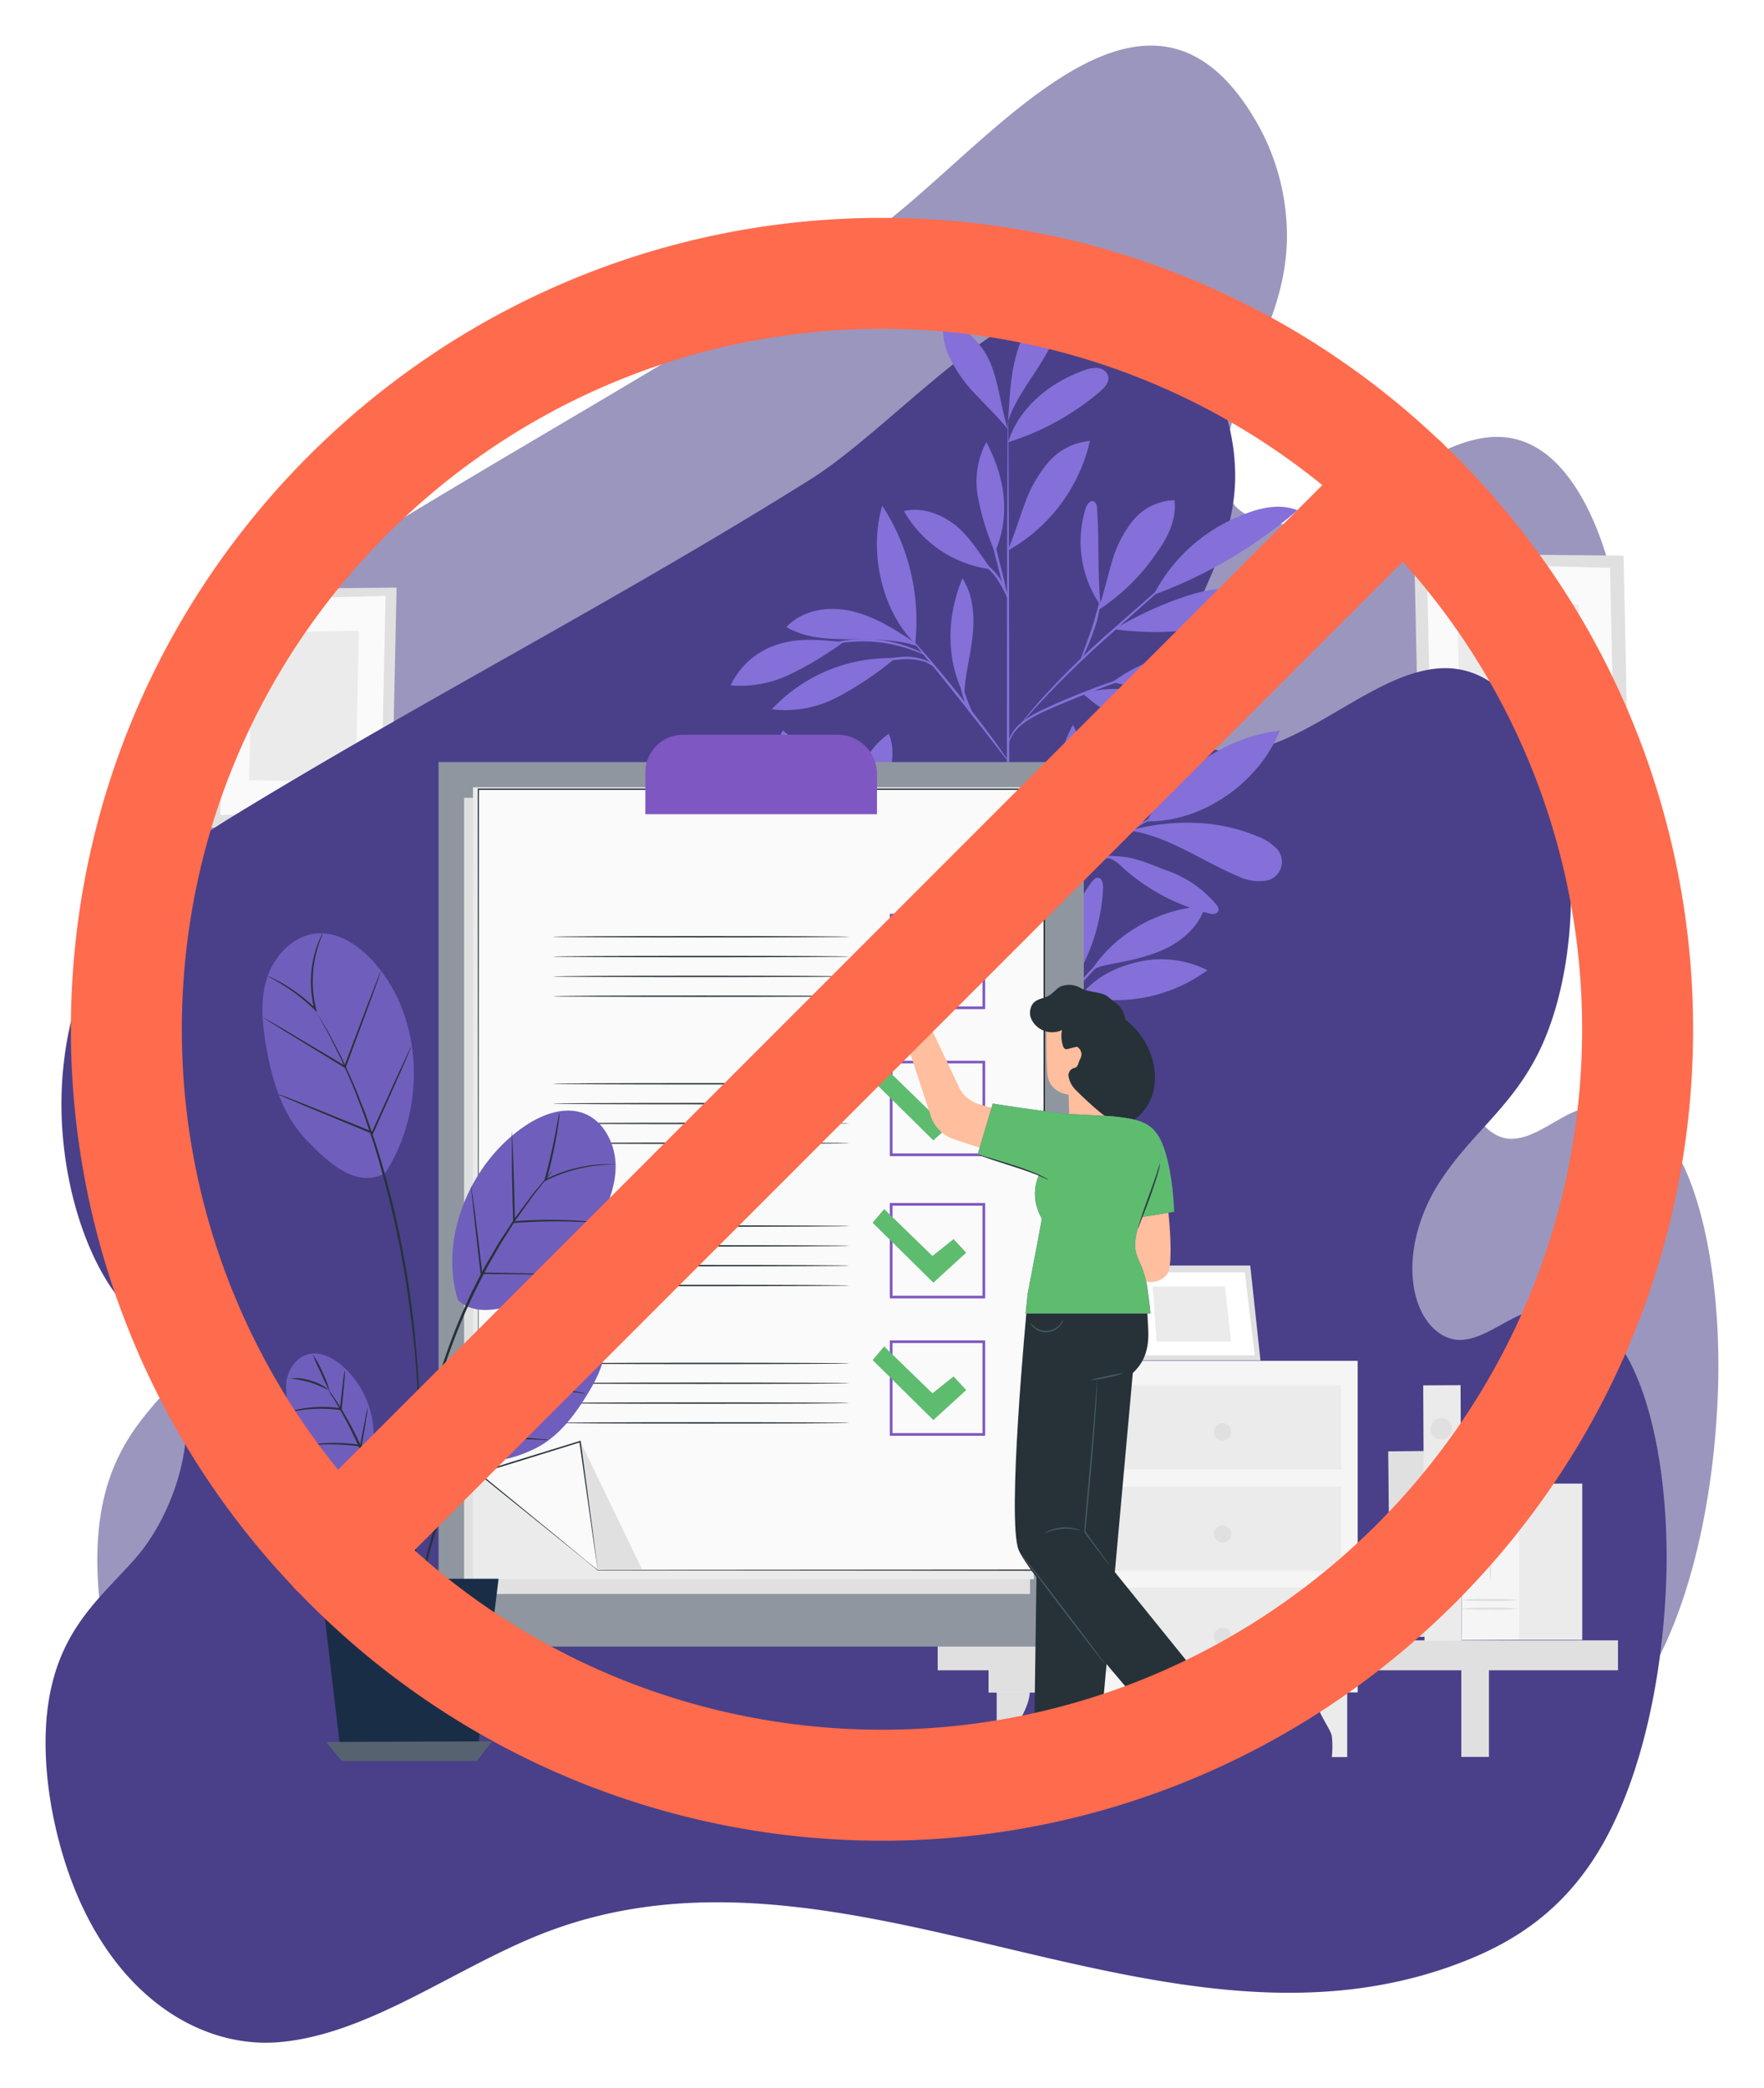 <svg xmlns="http://www.w3.org/2000/svg" xmlns:xlink="http://www.w3.org/1999/xlink" width="348.276" height="412.143" viewBox="0 0 348.276 412.143">
  <defs>
    <filter id="Контур_59" x="10.22" y="0" width="338.056" height="378.695" filterUnits="userSpaceOnUse">
      <feOffset dy="3" input="SourceAlpha"/>
      <feGaussianBlur stdDeviation="3" result="blur"/>
      <feFlood flood-opacity="0.161"/>
      <feComposite operator="in" in2="blur"/>
      <feComposite in="SourceGraphic"/>
    </filter>
    <filter id="Контур_28" x="0" y="48.976" width="338.056" height="363.167" filterUnits="userSpaceOnUse">
      <feOffset dy="3" input="SourceAlpha"/>
      <feGaussianBlur stdDeviation="3" result="blur-2"/>
      <feFlood flood-opacity="0.161"/>
      <feComposite operator="in" in2="blur-2"/>
      <feComposite in="SourceGraphic"/>
    </filter>
  </defs>
  <g id="ill_dnd" transform="translate(5 -202.475)">
    <g transform="matrix(1, 0, 0, 1, -5, 202.48)" filter="url(#Контур_59)">
      <path id="Контур_59-2" data-name="Контур 59" d="M87.582,199.692C73.412,208.747,57,222.848,54.374,251.864c-1.711,18.906,3.836,38.695,12.189,48.462,4.077,4.768,9.083,8.123,11.215,16.495,3.314,13.008-2.641,27.923-8.93,35.486S54.889,365.87,52.026,379.291c-1.887,8.846-1.147,19.148.721,28.009,6.851,32.5,26.825,46.727,44.589,44.989s34.612-15.439,52.037-22.495c59.839-24.225,122.578,30.759,182.314,5.562,9.3-3.922,18.659-10.058,25.839-22.388,8.092-13.9,12.687-34.865,13.38-56.031.662-20.192-2.954-42.928-12.083-52.027-5.334-5.319-11.71-5.1-17.5-2.209-3.7,1.848-7.332,4.741-11.146,4.79s-8.01-3.734-9.116-10.962c-1.162-7.6,1.486-15.444,4.523-20.629,6.178-10.545,14.438-15.813,20.048-27.535,5.4-11.279,7.67-28.094,5.838-43.2s-7.712-28.049-15.109-33.247c-18.851-13.248-39.39,22.868-58.666,12.286A7.2,7.2,0,0,1,274,179.671a20.261,20.261,0,0,1-.145-8.357c2.362-15.368,11.534-25.151,11.936-41.195a45.192,45.192,0,0,0-5.669-22.714C257.568,67.33,224.882,115,201.882,130.047,164.06,154.792,125.507,175.46,87.582,199.692Z" transform="translate(-31.71 -85.74)" fill="#494089" opacity="0.55"/>
    </g>
    <g id="Сгруппировать_1274" data-name="Сгруппировать 1274" transform="translate(36.048 318.441)">
      <path id="Контур_85" data-name="Контур 85" d="M397,43.882l36.252-.352-1.014,47.242L396,90.9Z" transform="translate(-396 -43.53)" fill="#e0e0e0"/>
      <path id="Контур_86" data-name="Контур 86" d="M401.059,47.475l31.729-.825-.919,42.84-31.719.389Z" transform="translate(-397.713 -45.011)" fill="#fafafa"/>
      <path id="Контур_87" data-name="Контур 87" d="M410.8,60.082l21.05-.352L431.2,89.673l-21.034-.447Z" transform="translate(-402.033 -51.22)" fill="#ebebeb"/>
    </g>
    <g id="Сгруппировать_1275" data-name="Сгруппировать 1275" transform="translate(274.232 311.743)">
      <path id="Контур_81" data-name="Контур 81" d="M89.227,97.269l-41.317-.4,1.15,53.845,41.317.152Z" transform="translate(-47.91 -96.87)" fill="#e0e0e0"/>
      <path id="Контур_82" data-name="Контур 82" d="M88.808,101.355,52.64,100.42l1.045,48.834,36.158.447Z" transform="translate(-50.155 -98.555)" fill="#fafafa"/>
      <path id="Контур_83" data-name="Контур 83" d="M88.052,115.729l-24-.4.735,34.135,23.976-.515Z" transform="translate(-55.571 -105.633)" fill="#ebebeb"/>
    </g>
    <g transform="matrix(1, 0, 0, 1, -5, 202.48)" filter="url(#Контур_28)">
      <path id="Контур_28-2" data-name="Контур 28" d="M87.582,195.045C73.412,203.709,57,217.2,54.374,244.97,52.662,263.062,58.21,282,66.563,291.346c4.077,4.563,9.083,7.773,11.215,15.784,3.314,12.448-2.641,26.721-8.93,33.958s-13.959,12.979-16.822,25.823c-1.887,8.465-1.147,18.323.721,26.8,6.851,31.1,26.825,44.715,44.589,43.052s34.612-14.775,52.037-21.526c59.839-23.182,122.578,29.435,182.314,5.323,9.3-3.753,18.659-9.625,25.839-21.424,8.092-13.3,12.687-33.364,13.38-53.619.662-19.322-2.954-41.08-12.083-49.787-5.334-5.09-11.71-4.881-17.5-2.114-3.7,1.768-7.332,4.537-11.146,4.584s-8.01-3.573-9.116-10.49c-1.162-7.272,1.486-14.779,4.523-19.741,6.178-10.091,14.438-15.133,20.048-26.35,5.4-10.794,7.67-26.884,5.838-41.343s-7.712-26.841-15.109-31.816c-18.851-12.677-39.39,21.884-58.666,11.758A6.978,6.978,0,0,1,274,175.885a18.573,18.573,0,0,1-.145-8c2.362-14.706,11.534-24.068,11.936-39.421a41.791,41.791,0,0,0-5.669-21.736C257.568,68.381,224.882,114,201.882,128.4,164.06,152.078,125.507,171.855,87.582,195.045Z" transform="translate(-41.93 -36.76)" fill="#494089"/>
    </g>
    <path id="Контур_45" data-name="Контур 45" d="M260.858,289.117c-4.732-.624-8.852,1.026-9.2,3.686a2.788,2.788,0,0,0-.01.577c1.027-2.146,4.739-3.387,8.941-2.833,4.389.579,7.757,2.91,7.943,5.367a2.826,2.826,0,0,0,.262-.853C269.142,292.4,265.59,289.741,260.858,289.117Z" transform="translate(-86.351 231.215)" fill="#494089" fill-rule="evenodd"/>
    <g id="Сгруппировать_1284" data-name="Сгруппировать 1284" transform="translate(139.253 261.124)">
      <path id="Контур_210" data-name="Контур 210" d="M415.179,356.812a32.511,32.511,0,0,0-13.914-4.825c-2.279-.232-4.763-.169-6.588,1.211a1.335,1.335,0,0,0-.677,1.2,1.451,1.451,0,0,0,.641.819,19.888,19.888,0,0,0,20.538,1.558" transform="translate(-390.377 -249.068)" fill="#8470d8"/>
      <path id="Контур_211" data-name="Контур 211" d="M415.567,354.306a67.956,67.956,0,0,1-8.991-7.914,22.754,22.754,0,0,1-5.6-10.442,4.2,4.2,0,0,1,.445-3.49c7.166,5.6,12.8,12.837,14.181,21.828" transform="translate(-391.121 -246.935)" fill="#8470d8"/>
      <path id="Контур_212" data-name="Контур 212" d="M417.654,354.7a32.663,32.663,0,0,1,.169-11.8,15.971,15.971,0,0,1,6.321-9.739c1.237,2.893.712,6.232-.16,9.25a44.868,44.868,0,0,1-6.232,13.131" transform="translate(-392.923 -247.012)" fill="#8470d8"/>
      <path id="Контур_213" data-name="Контур 213" d="M423.436,371.5a20.506,20.506,0,0,0-11.164,5.653,21.1,21.1,0,0,0-6.383,10.968c4.184-.258,7.736-3.214,10.309-6.516s4.353-6.944,7.184-10.033" transform="translate(-391.682 -251.221)" fill="#8470d8"/>
      <path id="Контур_214" data-name="Контур 214" d="M427.084,370.558a27.544,27.544,0,0,1,3.178-26.048c2.43,8.644,1.54,18.4-3.178,26.048" transform="translate(-393.798 -248.258)" fill="#8470d8"/>
      <path id="Контур_215" data-name="Контур 215" d="M435.367,386.185a19.87,19.87,0,0,0-19.042,10.959c-.231.472-.445,1.068-.125,1.487a1.389,1.389,0,0,0,1.255.374c3.757-.24,7.122-2.5,9.793-5.074s5.137-5.537,8.163-7.763" transform="translate(-392.796 -252.828)" fill="#8470d8"/>
      <path id="Контур_216" data-name="Контур 216" d="M437.223,382.258a35.361,35.361,0,0,1-.356-19.808c.694-2.555,1.87-5.235,4.229-6.436a.828.828,0,0,1,.641-.107.8.8,0,0,1,.409.472,11.921,11.921,0,0,1,1,5.68,36.194,36.194,0,0,1-.89,5.76c-.739,3.516-1.139,7.291-3.062,10.327a19.809,19.809,0,0,0-1.229,2.261c-.365.775-.365,1.042-.7,1.656" transform="translate(-394.946 -249.507)" fill="#8470d8"/>
      <path id="Контур_217" data-name="Контур 217" d="M464.918,386.929a25.782,25.782,0,0,1,4.451-21c.32-.418.748-.89,1.273-.819.8.08,1.015,1.148.979,1.959a37.959,37.959,0,0,1-6.7,19.861" transform="translate(-398.088 -250.518)" fill="#8470d8"/>
      <path id="Контур_218" data-name="Контур 218" d="M467.51,390.426a30.567,30.567,0,0,0,25.069-5.092,20.271,20.271,0,0,0-13.567-1.665c-4.54,1.033-8.68,3.062-11.5,6.757" transform="translate(-398.446 -252.502)" fill="#8470d8"/>
      <path id="Контур_219" data-name="Контур 219" d="M469.61,384.519c4.709-7.683,13.745-12.695,22.754-13.149-1.042,3.659-4.051,6.508-7.442,8.226s-7.184,2.466-10.923,3.2c-1.451.276-3.445.588-4.389,1.727" transform="translate(-398.676 -251.206)" fill="#8470d8"/>
      <path id="Контур_220" data-name="Контур 220" d="M465.145,357.729a66.58,66.58,0,0,0,2.911-13.353,22.007,22.007,0,0,0-2.671-13.175c-4.407,8.52-4.852,18.463-.392,26.956" transform="translate(-397.825 -246.797)" fill="#8470d8"/>
      <path id="Контур_221" data-name="Контур 221" d="M482.2,350.386c5.146-9.356,15.65-16.825,26.28-17.876-4.1,10.211-15.285,18.1-26.28,17.876" transform="translate(-400.058 -246.941)" fill="#8470d8"/>
      <path id="Контур_222" data-name="Контур 222" d="M478.56,354.457c7.674,1.175,14.244,6.071,21.366,9.045a9.447,9.447,0,0,0,4.834.89,3.783,3.783,0,0,0,2.377-6.694,10.291,10.291,0,0,0-3.516-2.128c-7.816-3.258-16.193-3.338-24.428-1.362" transform="translate(-399.659 -249.178)" fill="#8470d8"/>
      <path id="Контур_223" data-name="Контур 223" d="M473.57,360.66c1.736.5,2.332,1.4,3.7,2.573a40.06,40.06,0,0,0,16.265,8.377c.614.151,1.433.214,1.78-.347s-.071-1.077-.418-1.513a22.256,22.256,0,0,0-9.793-6.65c-3.748-1.4-6.988-3.08-11.457-2.715" transform="translate(-399.111 -249.995)" fill="#8470d8"/>
      <path id="Контур_224" data-name="Контур 224" d="M467.94,324.069a30.713,30.713,0,0,0,23.538,8.012,1.62,1.62,0,0,0,1.068-.383c.6-.641-.116-1.638-.81-2.172-6.917-5.395-15.3-7.638-23.8-5.448" transform="translate(-398.493 -245.924)" fill="#8470d8"/>
      <path id="Контур_225" data-name="Контур 225" d="M474.61,320.933a32.832,32.832,0,0,1,29.378-4.843,23.28,23.28,0,0,1-14,6.143,44.146,44.146,0,0,1-15.374-1.3" transform="translate(-399.225 -244.97)" fill="#8470d8"/>
      <path id="Контур_226" data-name="Контур 226" d="M471.511,302.378c-.677-6.908-.24-12.365-.721-19.3,0-.561-.151-1.22-.677-1.424-.721-.276-1.318.614-1.558,1.344a22.122,22.122,0,0,0,2.947,19.229" transform="translate(-398.45 -241.353)" fill="#8470d8"/>
      <path id="Контур_227" data-name="Контур 227" d="M471.4,303.113a40.486,40.486,0,0,0,11.44-11.119C485.1,288.9,487,285.2,486.494,281.4a10.968,10.968,0,0,0-8.261,4.1,23.148,23.148,0,0,0-4.2,8.466c-.89,3.036-1.558,6.16-2.671,9.143" transform="translate(-398.868 -241.331)" fill="#8470d8"/>
      <path id="Контур_228" data-name="Контур 228" d="M483.981,300.156a92.2,92.2,0,0,0,28.158-16.612c-3.365-1.353-7.211-.543-10.576.819a33.367,33.367,0,0,0-17.733,15.713" transform="translate(-400.237 -241.49)" fill="#8470d8"/>
      <path id="Контур_229" data-name="Контур 229" d="M475,309a58.992,58.992,0,0,0,15.641.071c5.163-.819,9.855-2.849,14.591-4.843a1.781,1.781,0,0,0,1-.757,1.149,1.149,0,0,0-.356-1.246,3.044,3.044,0,0,0-1.246-.588c-5.154-1.442-10.683-.766-15.775.944A73.231,73.231,0,0,0,475,309" transform="translate(-399.268 -243.465)" fill="#8470d8"/>
      <path id="Контур_230" data-name="Контур 230" d="M441.288,321.608c-3.561-7.122-3.312-15.508-.249-22.888,2.154,3.285,2.421,7.469,2.021,11.377s-1.585,7.941-1.656,11.867" transform="translate(-395.281 -243.232)" fill="#8470d8"/>
      <path id="Контур_231" data-name="Контур 231" d="M422.775,316.41a31.9,31.9,0,0,0-23.725,10.1,22.09,22.09,0,0,0,12.989-2.413,65.262,65.262,0,0,0,11.128-7.451" transform="translate(-390.931 -245.173)" fill="#8470d8"/>
      <path id="Контур_232" data-name="Контур 232" d="M412.248,312.778c-4.335-.356-8.5-.89-12.668.392a15.168,15.168,0,0,0-9.65,8.181,22.888,22.888,0,0,0,11.867-2.243,68.329,68.329,0,0,0,10.451-6.33" transform="translate(-389.93 -244.729)" fill="#8470d8"/>
      <path id="Контур_233" data-name="Контур 233" d="M427.705,312.176c-3.9-2.555-7.9-5.154-12.463-6.232s-9.793-.285-12.962,3.143c3.677,2.154,8.128,2.4,12.392,2.4s9.481-.053,13.5,1.371" transform="translate(-391.286 -243.976)" fill="#8470d8"/>
      <path id="Контур_234" data-name="Контур 234" d="M429.928,309.862c-6.659-6.543-9.187-18.294-6.5-27.232a41.485,41.485,0,0,1,6.5,27.232" transform="translate(-393.491 -241.466)" fill="#8470d8"/>
      <path id="Контур_235" data-name="Контур 235" d="M451.44,289.75c1.255-2.92,2.145-5.982,3.267-8.956a25.816,25.816,0,0,1,4.656-8.261,12.276,12.276,0,0,1,8.252-4.273A33.259,33.259,0,0,1,451.591,289.8" transform="translate(-396.682 -239.888)" fill="#8470d8"/>
      <path id="Контур_236" data-name="Контур 236" d="M445.595,295.29c-2.083-2.858-4.451-6.748-7.3-8.9s-6.49-3.427-9.935-2.608a23.146,23.146,0,0,0,17.235,11.493" transform="translate(-394.148 -241.564)" fill="#8470d8"/>
      <path id="Контур_237" data-name="Контур 237" d="M448.021,290.019a49.446,49.446,0,0,1-3.285-10.683A16.6,16.6,0,0,1,446.4,268.52c3.659,6.908,4.834,14.333,1.78,21.544" transform="translate(-395.915 -239.917)" fill="#8470d8"/>
      <path id="Контур_238" data-name="Контур 238" d="M451.48,266.752c2.074-6.855,8.35-11.9,15.134-14.244a5.572,5.572,0,0,1,2.671-.392,2.306,2.306,0,0,1,1.959,1.629c.249,1.166-.721,2.208-1.62,2.982a51.581,51.581,0,0,1-18.107,10" transform="translate(-396.686 -238.113)" fill="#8470d8"/>
      <path id="Контур_239" data-name="Контур 239" d="M451.547,259.42c.267-4.451.543-8.9,1.976-13.086s4.211-8.11,8.244-9.944c.685,4.451-1.291,8.9-3.659,12.739s-5.243,7.469-6.668,11.751" transform="translate(-396.682 -236.39)" fill="#8470d8"/>
      <path id="Контур_240" data-name="Контур 240" d="M449.857,262.717c-1.709-4.994-1.887-11.342-4.878-15.686-2.092-3.045-5.439-5.119-7.238-8.341a12.677,12.677,0,0,0,.418,9.463,27.41,27.41,0,0,0,5.537,7.923c2.208,2.359,4.1,4.14,6.16,6.641" transform="translate(-395.099 -236.642)" fill="#8470d8"/>
      <path id="Контур_241" data-name="Контур 241" d="M451.448,412.54c-.134,0-.249-33.321-.258-74.406s.089-74.414.223-74.414.249,33.313.258,74.414S451.582,412.54,451.448,412.54Z" transform="translate(-396.654 -239.39)" fill="#8470d8"/>
      <path id="Контур_242" data-name="Контур 242" d="M480.579,318.79a7.593,7.593,0,0,1-1.246.463l-3.454,1.166c-2.9.988-6.9,2.421-11.226,4.2s-8.341,3.338-10.683,5.341a7.861,7.861,0,0,0-2.137,2.831c-.329.774-.392,1.255-.436,1.246s0-.116,0-.347a5.547,5.547,0,0,1,.24-.97,7.612,7.612,0,0,1,2.092-3.018,18.889,18.889,0,0,1,4.611-2.867c1.852-.89,3.9-1.78,6.071-2.671,4.344-1.78,8.368-3.169,11.315-4.077,1.469-.463,2.671-.8,3.5-1.024a6.675,6.675,0,0,1,1.353-.276Z" transform="translate(-396.675 -245.435)" fill="#8470d8"/>
      <path id="Контур_243" data-name="Контур 243" d="M490.411,292.46s-.107.134-.347.374l-1.068,1c-1,.89-2.341,2.137-4,3.632l-13.282,11.822c-5.181,4.62-9.659,9.027-12.766,12.348-1.558,1.656-2.786,3.036-3.614,3.988l-.97,1.148c-.223.249-.347.383-.356.365a1.95,1.95,0,0,1,.285-.427c.2-.276.49-.659.89-1.157.8-1,1.985-2.413,3.516-4.1A168.429,168.429,0,0,1,471.4,308.983c5.208-4.6,9.944-8.742,13.353-11.724l4.1-3.508,1.131-.944A1.78,1.78,0,0,1,490.411,292.46Z" transform="translate(-396.964 -242.545)" fill="#8470d8"/>
      <path id="Контур_244" data-name="Контур 244" d="M467.618,315.208c-.142-.053.944-2.555,2.021-5.724s1.6-5.831,1.78-5.8a19.71,19.71,0,0,1-1.291,5.965,40.207,40.207,0,0,1-1.611,4.006A6.419,6.419,0,0,1,467.618,315.208Z" transform="translate(-398.456 -243.776)" fill="#8470d8"/>
      <path id="Контур_245" data-name="Контур 245" d="M449.131,336.292a6.287,6.287,0,0,1-.792-.935l-2.048-2.617c-1.718-2.226-4.1-5.3-6.766-8.653s-5.092-6.365-6.873-8.528c-.837-1.033-1.531-1.905-2.092-2.591a7.567,7.567,0,0,1-.721-.988,5.576,5.576,0,0,1,.89.89c.534.579,1.291,1.433,2.217,2.493,1.843,2.128,4.335,5.11,7.006,8.475s5,6.463,6.65,8.742c.828,1.131,1.487,2.065,1.932,2.715A5.738,5.738,0,0,1,449.131,336.292Z" transform="translate(-394.311 -244.687)" fill="#8470d8"/>
      <path id="Контур_246" data-name="Контур 246" d="M443.933,328.836a11.626,11.626,0,0,1-2.671-5,14.315,14.315,0,0,1-.605-5.048h.214c-.1.383-.169.588-.2.579s-.045-.223,0-.614h.214a23.143,23.143,0,0,0,.89,4.905,38.819,38.819,0,0,0,2.163,5.181Z" transform="translate(-395.495 -245.43)" fill="#8470d8"/>
      <path id="Контур_247" data-name="Контур 247" d="M433.312,318.174a8.849,8.849,0,0,0-1.869-1.077,12.463,12.463,0,0,0-5.19-.418,32.366,32.366,0,0,0-5.217.846,16.3,16.3,0,0,1-2.145.516,7.478,7.478,0,0,1,2.056-.846,24.374,24.374,0,0,1,5.27-1,11.341,11.341,0,0,1,5.341.579,3.392,3.392,0,0,1,1.754,1.4Z" transform="translate(-393.109 -245.14)" fill="#8470d8"/>
      <path id="Контур_248" data-name="Контур 248" d="M430.394,315.232c0,.08-1.086-.436-2.858-1.042a29.724,29.724,0,0,0-7.122-1.469,29.217,29.217,0,0,0-7.282.374c-1.843.329-2.956.677-2.982.6a2.769,2.769,0,0,1,.757-.329,20.42,20.42,0,0,1,2.163-.605,25.452,25.452,0,0,1,14.6,1.113,17.813,17.813,0,0,1,2.039.89,2.86,2.86,0,0,1,.685.472Z" transform="translate(-392.149 -244.708)" fill="#8470d8"/>
      <path id="Контур_249" data-name="Контур 249" d="M450.983,301.878a60.539,60.539,0,0,1-2.083-7.247,58.307,58.307,0,0,1-1.62-7.371,61.007,61.007,0,0,1,2.083,7.255A58.025,58.025,0,0,1,450.983,301.878Z" transform="translate(-396.225 -241.974)" fill="#8470d8"/>
      <path id="Контур_250" data-name="Контур 250" d="M450.885,302.712a34.145,34.145,0,0,0-2.315-4.344,19.1,19.1,0,0,0-3.4-3.508,3.09,3.09,0,0,1,1.318.677,10.816,10.816,0,0,1,2.484,2.555,9.6,9.6,0,0,1,1.914,4.62Z" transform="translate(-395.994 -242.808)" fill="#8470d8"/>
      <path id="Контур_251" data-name="Контур 251" d="M447.716,404.944c-.053,0-.151-.8-.525-2.217a31.755,31.755,0,0,0-2.226-5.769,79.548,79.548,0,0,0-11.813-16.638c-2.671-3.018-5.2-5.858-7.371-8.582a59.846,59.846,0,0,1-5.261-7.594,36.5,36.5,0,0,1-2.671-5.644c-.249-.694-.427-1.237-.525-1.611a2.376,2.376,0,0,1-.133-.57c.044,0,.285.757.837,2.119a39.617,39.617,0,0,0,2.778,5.528,63.048,63.048,0,0,0,5.341,7.5c2.181,2.671,4.745,5.519,7.389,8.537,5.341,5.991,9.517,12.027,11.751,16.808a28.147,28.147,0,0,1,2.1,5.876c.16.721.258,1.282.3,1.674a2.67,2.67,0,0,1,.027.588Z" transform="translate(-392.922 -249.554)" fill="#8470d8"/>
      <path id="Контур_252" data-name="Контур 252" d="M477.757,377.559a13.23,13.23,0,0,1-1.38.775,31,31,0,0,0-3.561,2.359,40.146,40.146,0,0,0-4.7,4.291q-2.47,2.671-5.083,5.929c-3.463,4.344-6.7,8.19-8.644,11.261-.988,1.522-1.7,2.813-2.172,3.712a11.564,11.564,0,0,1-.757,1.389.987.987,0,0,1,.125-.392c.125-.249.24-.623.463-1.077A35.239,35.239,0,0,1,454.1,402c1.878-3.142,5.1-7.042,8.555-11.386,1.736-2.172,3.454-4.2,5.137-5.938a37.593,37.593,0,0,1,4.816-4.246,25.25,25.25,0,0,1,3.694-2.261c.454-.231.828-.365,1.068-.472A1.087,1.087,0,0,1,477.757,377.559Z" transform="translate(-396.684 -251.885)" fill="#8470d8"/>
      <path id="Контур_253" data-name="Контур 253" d="M479.367,388.385a19.582,19.582,0,0,1-2.911.418,38.512,38.512,0,0,0-6.917,1.362,20.93,20.93,0,0,0-6.187,3.249c-1.424,1.1-2.1,2.012-2.163,1.959s.116-.258.427-.668a11.356,11.356,0,0,1,1.522-1.558,18.811,18.811,0,0,1,6.232-3.436,31.1,31.1,0,0,1,7.024-1.246A15.6,15.6,0,0,1,479.367,388.385Z" transform="translate(-397.751 -253.07)" fill="#8470d8"/>
      <path id="Контур_254" data-name="Контур 254" d="M462.139,393.833c-.151-.08,1.166-2.092,2.181-4.789s1.184-5.11,1.353-5.083a4.593,4.593,0,0,1-.045,1.567,16.854,16.854,0,0,1-.89,3.686,17.366,17.366,0,0,1-1.691,3.374A4.593,4.593,0,0,1,462.139,393.833Z" transform="translate(-397.855 -252.588)" fill="#8470d8"/>
      <path id="Контур_255" data-name="Контур 255" d="M486.307,348.49a2.618,2.618,0,0,1-.463.249l-1.371.614c-.6.258-1.326.588-2.145,1.024s-1.78.89-2.786,1.46l-1.594.89c-.552.312-1.1.685-1.674,1.05-1.175.712-2.35,1.585-3.561,2.484a67.11,67.11,0,0,0-7.514,6.606,69.155,69.155,0,0,0-6.356,7.736c-.846,1.282-1.683,2.493-2.35,3.686-.347.588-.7,1.148-1,1.709l-.89,1.62c-.561,1.024-.97,1.994-1.362,2.831s-.712,1.576-.944,2.181-.427,1.024-.579,1.4a1.906,1.906,0,0,1-.231.472,2.125,2.125,0,0,1,.142-.507c.134-.374.294-.846.49-1.424a21.635,21.635,0,0,1,.89-2.226c.4-.855.757-1.843,1.309-2.875l.828-1.647c.294-.57.641-1.131.979-1.736.659-1.211,1.487-2.43,2.332-3.73a59.825,59.825,0,0,1,13.959-14.431c1.273-.89,2.457-1.78,3.65-2.466.588-.356,1.139-.73,1.7-1.033l1.62-.89c1.015-.579,1.994-1,2.831-1.407s1.576-.712,2.19-.944l1.407-.543A1.977,1.977,0,0,1,486.307,348.49Z" transform="translate(-396.687 -248.695)" fill="#8470d8"/>
      <path id="Контур_256" data-name="Контур 256" d="M467.21,363.73a3.454,3.454,0,0,1,1.148-1.709,7.291,7.291,0,0,1,4.611-1.78,12.867,12.867,0,0,1,4.863.954,7.2,7.2,0,0,1,1.831.889,10.682,10.682,0,0,1-1.95-.57,14.547,14.547,0,0,0-4.727-.783,7.54,7.54,0,0,0-4.407,1.54A14.822,14.822,0,0,0,467.21,363.73Z" transform="translate(-398.413 -249.985)" fill="#8470d8"/>
      <path id="Контур_257" data-name="Контур 257" d="M463.72,366.686a17.282,17.282,0,0,0,1.309-4.255,16.984,16.984,0,0,0-.294-4.451,2.876,2.876,0,0,1,.543,1.237,8.982,8.982,0,0,1,.231,3.267,8.669,8.669,0,0,1-.979,3.125C464.121,366.339,463.764,366.722,463.72,366.686Z" transform="translate(-398.03 -249.737)" fill="#8470d8"/>
      <path id="Контур_258" data-name="Контур 258" d="M425.63,416.3c.721,12.73,4.558,25.683,10.46,38.77h25.657c5.635-12.962,9.2-25.888,9.837-38.77Z" transform="translate(-393.849 -256.138)" fill="#8470d8"/>
      <path id="Контур_259" data-name="Контур 259" d="M467.926,439.41c0,.134-8.448.24-18.873.24s-18.873-.107-18.873-.24,8.448-.24,18.873-.24S467.926,439.277,467.926,439.41Z" transform="translate(-394.348 -258.649)" fill="#8470d8"/>
      <path id="Контур_260" data-name="Контур 260" d="M467.577,444.59c0,.134-7.923.249-17.7.249s-17.689-.116-17.689-.249,7.923-.24,17.689-.24S467.577,444.466,467.577,444.59Z" transform="translate(-394.569 -259.217)" fill="#8470d8"/>
      <path id="Контур_261" data-name="Контур 261" d="M437.81,425.69a72.8,72.8,0,0,1,0,11.822,72.809,72.809,0,0,1,0-11.822Z" transform="translate(-395.159 -257.169)" fill="#8470d8"/>
      <path id="Контур_262" data-name="Контур 262" d="M453.26,425.69a78.046,78.046,0,0,1,0,12.241A78.031,78.031,0,0,1,453.26,425.69Z" transform="translate(-396.855 -257.169)" fill="#8470d8"/>
      <path id="Контур_263" data-name="Контур 263" d="M467.76,425.57a81.252,81.252,0,0,1,0,12.463,81.248,81.248,0,0,1,0-12.463Z" transform="translate(-398.447 -257.156)" fill="#8470d8"/>
      <path id="Контур_264" data-name="Контур 264" d="M470.881,425.66c0,.134-9.917.24-22.131.24s-22.14-.107-22.14-.24,9.908-.24,22.14-.24S470.881,425.527,470.881,425.66Z" transform="translate(-393.956 -257.139)" fill="#8470d8"/>
    </g>
    <g id="Сгруппировать_1285" data-name="Сгруппировать 1285" transform="translate(180.132 475.846)">
      <rect id="Прямоугольник_1720" data-name="Прямоугольник 1720" width="7.371" height="36.669" transform="translate(88.952 13.066) rotate(-0.573)" fill="#e0e0e0"/>
      <rect id="Прямоугольник_1721" data-name="Прямоугольник 1721" width="19.087" height="20.244" transform="matrix(1, -0.005, 0.005, 1, 24.844, 13.876)" fill="#ebebeb"/>
      <rect id="Прямоугольник_1722" data-name="Прямоугольник 1722" width="19.087" height="20.244" transform="matrix(1, -0.005, 0.005, 1, 43.832, 13.773)" fill="#f5f5f5"/>
      <path id="Контур_273" data-name="Контур 273" d="M87.763,72.385q19.033.151,38.075-.178a.2.2,0,0,0,0-.41q-19.033-.089-38.075.24a.178.178,0,0,0,0,.347Z" transform="translate(-62.899 -52.914)" fill="#e0e0e0"/>
      <rect id="Прямоугольник_1723" data-name="Прямоугольник 1723" width="34.666" height="16.496" transform="matrix(1, -0.005, 0.005, 1, 12.942, 33.854)" fill="#ebebeb"/>
      <rect id="Прямоугольник_1724" data-name="Прямоугольник 1724" width="34.666" height="16.496" transform="matrix(1, -0.005, 0.005, 1, 47.446, 33.677)" fill="#f5f5f5"/>
      <path id="Контур_274" data-name="Контур 274" d="M74.393,93.68c23.03.267,46.141,0,69.171-.338a.2.2,0,0,0,0-.41c-23.03-.116-46.141-.107-69.171.4a.178.178,0,0,0,0,.347Z" transform="translate(-61.431 -55.229)" fill="#e0e0e0"/>
      <rect id="Прямоугольник_1725" data-name="Прямоугольник 1725" width="134.318" height="5.911" transform="translate(0 50.363)" fill="#e0e0e0"/>
      <rect id="Прямоугольник_1726" data-name="Прямоугольник 1726" width="5.448" height="20.164" transform="translate(21.989 53.203)" fill="#e0e0e0"/>
      <rect id="Прямоугольник_1727" data-name="Прямоугольник 1727" width="5.457" height="20.164" transform="translate(103.383 53.203)" fill="#e0e0e0"/>
      <rect id="Прямоугольник_1728" data-name="Прямоугольник 1728" width="7.371" height="50.432" transform="matrix(1, -0.005, 0.005, 1, 95.862, 0.04)" fill="#ebebeb"/>
      <rect id="Прямоугольник_1729" data-name="Прямоугольник 1729" width="11.448" height="40.871" transform="matrix(1, -0.005, 0.005, 1, 103.302, 9.445)" fill="#f5f5f5"/>
      <path id="Контур_275" data-name="Контур 275" d="M187.248,69.973a39.733,39.733,0,0,1-5.724.2,39.631,39.631,0,0,1-5.724-.2,42.162,42.162,0,0,1,5.724-.2,42.272,42.272,0,0,1,5.724.2Z" transform="translate(-72.578 -52.691)" fill="#e0e0e0"/>
      <path id="Контур_276" data-name="Контур 276" d="M187.248,68.031a42.268,42.268,0,0,1-5.724.2,42.163,42.163,0,0,1-5.724-.2,39.631,39.631,0,0,1,5.724-.2,39.731,39.731,0,0,1,5.724.2Z" transform="translate(-72.578 -52.477)" fill="#e0e0e0"/>
      <path id="Контур_277" data-name="Контур 277" d="M187.248,100.113a42.269,42.269,0,0,1-5.724.2,42.159,42.159,0,0,1-5.724-.2,42.163,42.163,0,0,1,5.724-.2,42.265,42.265,0,0,1,5.724.2Z" transform="translate(-72.578 -56)" fill="#e0e0e0"/>
      <path id="Контур_278" data-name="Контур 278" d="M187.248,98.183a42.266,42.266,0,0,1-5.724.2,42.162,42.162,0,0,1-5.724-.2,42.159,42.159,0,0,1,5.724-.2,42.268,42.268,0,0,1,5.724.2Z" transform="translate(-72.578 -55.788)" fill="#e0e0e0"/>
      <path id="Контур_279" data-name="Контур 279" d="M182.406,91.73c-.107,0-.2-4.122-.2-9.205s.089-9.2.2-9.2.2,4.122.2,9.2S182.522,91.73,182.406,91.73Z" transform="translate(-73.281 -53.083)" fill="#e0e0e0"/>
      <rect id="Прямоугольник_1730" data-name="Прямоугольник 1730" width="12.463" height="30.847" transform="translate(114.795 19.427)" fill="#ebebeb"/>
      <path id="Контур_280" data-name="Контур 280" d="M173.407,60.009a2.119,2.119,0,1,1-2.119-2.119,2.119,2.119,0,0,1,2.119,2.119Z" transform="translate(-71.85 -51.389)" fill="#e0e0e0"/>
      <rect id="Прямоугольник_1731" data-name="Прямоугольник 1731" width="1.309" height="30.001" transform="translate(98.78 14.442)" fill="#e0e0e0"/>
    </g>
    <path id="Контур_77" data-name="Контур 77" d="M122.5,279.69l-5.343,10.738,6.561-.074L122.5,279.69" transform="translate(96.063 180.615)" fill="#ebebeb"/>
    <g id="Сгруппировать_1276" data-name="Сгруппировать 1276" transform="translate(190.183 452.242)">
      <path id="Контур_69" data-name="Контур 69" d="M41.877,423.9v13.186H38.836a18.287,18.287,0,0,0,0-4.176c-.289-1.55-3.593-5.553-3.493-8.988Z" transform="translate(28.926 -340.08)" fill="#ebebeb"/>
      <path id="Контур_70" data-name="Контур 70" d="M88.2,423.9v13.186H85.156a18.286,18.286,0,0,0,0-4.176c-.289-1.55-3.593-5.553-3.493-8.988Z" transform="translate(-41.727 -340.08)" fill="#e0e0e0"/>
      <path id="Контур_71" data-name="Контур 71" d="M114.536,423.9v13.186h3.047a18.617,18.617,0,0,1,0-4.176c.294-1.55,3.593-5.553,3.5-8.988Z" transform="translate(-91.884 -340.08)" fill="#ebebeb"/>
      <path id="Контур_72" data-name="Контур 72" d="M154.636,423.9v13.186h3.042a18.62,18.62,0,0,1,0-4.176c.289-1.55,3.593-5.553,3.493-8.988Z" transform="translate(-153.039 -340.08)" fill="#e0e0e0"/>
      <rect id="Прямоугольник_1707" data-name="Прямоугольник 1707" width="72.873" height="65.439" transform="translate(0 18.801)" fill="#f5f5f5"/>
      <path id="Контур_73" data-name="Контур 73" d="M152.381,300.13l-.541,65.439H132.75V300.13Z" transform="translate(-132.75 -281.329)" fill="#e0e0e0"/>
      <rect id="Прямоугольник_1708" data-name="Прямоугольник 1708" width="46.785" height="16.653" transform="translate(22.809 23.618)" fill="#ebebeb"/>
      <rect id="Прямоугольник_1709" data-name="Прямоугольник 1709" width="46.785" height="16.653" transform="translate(22.809 43.586)" fill="#ebebeb"/>
      <rect id="Прямоугольник_1710" data-name="Прямоугольник 1710" width="46.785" height="16.653" transform="translate(22.809 63.559)" fill="#ebebeb"/>
      <path id="Контур_74" data-name="Контур 74" d="M93.922,264.34l2.017,18.728H70.083L67.94,264.34Z" transform="translate(-42.262 -264.34)" fill="#e0e0e0"/>
      <path id="Контур_75" data-name="Контур 75" d="M93.326,266.9l1.965,16.385H71.956L70.07,266.9Z" transform="translate(-42.732 -265.555)" fill="#fff"/>
      <path id="Контур_76" data-name="Контур 76" d="M93.253,272.15l1.208,10.874H79.736L78.98,272.15Z" transform="translate(-46.583 -268.047)" fill="#ebebeb"/>
      <path id="Контур_78" data-name="Контур 78" d="M78.91,325.257a1.713,1.713,0,1,0,1.713-1.707,1.713,1.713,0,0,0-1.713,1.707Z" transform="translate(-34.42 -292.446)" fill="#e0e0e0"/>
      <path id="Контур_79" data-name="Контур 79" d="M78.91,363.653a1.707,1.707,0,1,0,.5-1.212,1.713,1.713,0,0,0-.5,1.212Z" transform="translate(-34.421 -310.669)" fill="#e0e0e0"/>
      <path id="Контур_80" data-name="Контур 80" d="M78.91,402.043a1.713,1.713,0,1,0,1.713-1.713A1.713,1.713,0,0,0,78.91,402.043Z" transform="translate(-34.421 -328.892)" fill="#e0e0e0"/>
    </g>
    <g id="freepik--Checklist--inject-17" transform="translate(81.583 347.482)">
      <rect id="Прямоугольник_1711" data-name="Прямоугольник 1711" width="127.396" height="174.564" transform="translate(0 5.395)" fill="#8f969f"/>
      <path id="Контур_110" data-name="Контур 110" d="M157.93,245.749H269.676V88.62H157.93V245.749Z" transform="translate(-152.892 -76.17)" fill="#e0e0e0"/>
      <path id="Контур_111" data-name="Контур 111" d="M156.48,240.958H267.223V84.67H156.48V240.958Z" transform="translate(-149.677 -74.295)" fill="#ebebeb"/>
      <path id="Контур_112" data-name="Контур 112" d="M163.387,229.153l12.755,10.386H264.3V85.42H152.55V220.364Z" transform="translate(-144.686 -74.651)" fill="#fafafa"/>
      <path id="Контур_113" data-name="Контур 113" d="M163.253,229.009s-.226-.194-.683-.567l-2.044-1.671-8.085-6.582v.032c0-22.169.042-71.444.079-134.944l-.121.126H264.147l-.137-.137c0,57.943,0,111.394.031,154.119l.105-.11-88.154.063h.032l-9.582-7.77-2.4-1.938c-.525-.431-.8-.641-.8-.641l.788.657,2.4,1.991,9.55,7.806h0l88.186.074h.11v-.11c0-42.724,0-96.176.026-154.119V85.15H152.29v.121c.037,63.522.068,112.776.079,134.944h0l8.116,6.551,2.054,1.718Z" transform="translate(-144.552 -74.523)" fill="#263238"/>
      <path id="Контур_114" data-name="Контур 114" d="M253.431,64.92H222.883a7.433,7.433,0,0,0-7.433,7.433V80.6h45.734V72.668a7.754,7.754,0,0,0-7.754-7.748Z" transform="translate(-174.617 -64.92)" fill="#7e57c2"/>
      <path id="Контур_116" data-name="Контур 116" d="M174.8,150.987h18.822V132.16H174.8Zm18.3-.525H175.325V132.685H193.1Z" transform="translate(-85.7 -96.837)" fill="#7e57c2"/>
      <path id="Контур_117" data-name="Контур 117" d="M225.85,140.7c0,.074,13.107.137,29.266.137s29.271-.063,29.271-.137-13.1-.137-29.271-.137S225.85,140.618,225.85,140.7Z" transform="translate(-203.282 -100.825)" fill="#263238"/>
      <path id="Контур_118" data-name="Контур 118" d="M225.85,148.137c0,.079,13.107.137,29.266.137s29.271-.058,29.271-.137-13.1-.137-29.271-.137S225.85,148.063,225.85,148.137Z" transform="translate(-203.282 -104.356)" fill="#263238"/>
      <path id="Контур_119" data-name="Контур 119" d="M225.85,155.587c0,.074,13.107.137,29.266.137s29.271-.063,29.271-.137-13.1-.137-29.271-.137S225.85,155.513,225.85,155.587Z" transform="translate(-203.282 -107.893)" fill="#263238"/>
      <path id="Контур_120" data-name="Контур 120" d="M225.85,163.037c0,.074,13.107.137,29.266.137s29.271-.063,29.271-.137-13.1-.137-29.271-.137S225.85,162.953,225.85,163.037Z" transform="translate(-203.282 -111.429)" fill="#263238"/>
      <path id="Контур_121" data-name="Контур 121" d="M174.8,206.218h18.822V187.39H174.8Zm18.3-.525H175.325V187.915H193.1Z" transform="translate(-85.7 -123.054)" fill="#7e57c2"/>
      <path id="Контур_122" data-name="Контур 122" d="M200.406,198.27l-2.5-2.684-4.166,3.331-9.535-9.256-2.285,2.695,12,11.841Z" transform="translate(-96.224 -124.131)" fill="#5ebc6f"/>
      <path id="Контур_123" data-name="Контур 123" d="M225.85,195.927c0,.074,13.107.137,29.266.137s29.271-.063,29.271-.137-13.1-.137-29.271-.137S225.85,195.853,225.85,195.927Z" transform="translate(-203.282 -127.041)" fill="#263238"/>
      <path id="Контур_124" data-name="Контур 124" d="M225.85,203.377c0,.074,13.107.137,29.266.137s29.271-.063,29.271-.137-13.1-.137-29.271-.137S225.85,203.3,225.85,203.377Z" transform="translate(-203.282 -130.578)" fill="#263238"/>
      <path id="Контур_125" data-name="Контур 125" d="M225.85,210.817c0,.079,13.107.137,29.266.137s29.271-.058,29.271-.137-13.1-.137-29.271-.137S225.85,210.743,225.85,210.817Z" transform="translate(-203.282 -134.109)" fill="#263238"/>
      <path id="Контур_126" data-name="Контур 126" d="M225.85,218.267c0,.074,13.107.137,29.266.137s29.271-.063,29.271-.137-13.1-.137-29.271-.137S225.85,218.193,225.85,218.267Z" transform="translate(-203.282 -137.646)" fill="#263238"/>
      <path id="Контур_127" data-name="Контур 127" d="M174.8,259.667h18.822V240.84H174.8Zm18.3-.525H175.325V241.365H193.1Z" transform="translate(-85.7 -148.426)" fill="#7e57c2"/>
      <path id="Контур_128" data-name="Контур 128" d="M200.406,251.72l-2.5-2.684-4.166,3.331-9.535-9.256L181.92,245.8l12,11.841Z" transform="translate(-96.224 -149.503)" fill="#5ebc6f"/>
      <path id="Контур_129" data-name="Контур 129" d="M225.85,249.377c0,.074,13.107.137,29.266.137s29.271-.063,29.271-.137-13.1-.137-29.271-.137S225.85,249.3,225.85,249.377Z" transform="translate(-203.282 -152.413)" fill="#263238"/>
      <path id="Контур_130" data-name="Контур 130" d="M225.85,256.817c0,.079,13.107.137,29.266.137s29.271-.058,29.271-.137-13.1-.137-29.271-.137S225.85,256.743,225.85,256.817Z" transform="translate(-203.282 -155.944)" fill="#263238"/>
      <path id="Контур_131" data-name="Контур 131" d="M225.85,264.267c0,.079,13.107.137,29.266.137s29.271-.058,29.271-.137-13.1-.137-29.271-.137S225.85,264.193,225.85,264.267Z" transform="translate(-203.282 -159.481)" fill="#263238"/>
      <path id="Контур_132" data-name="Контур 132" d="M225.85,271.717c0,.074,13.107.137,29.266.137s29.271-.063,29.271-.137-13.1-.137-29.271-.137S225.85,271.643,225.85,271.717Z" transform="translate(-203.282 -163.017)" fill="#263238"/>
      <path id="Контур_133" data-name="Контур 133" d="M174.8,311.277h18.822V292.45H174.8Zm18.3-.525H175.325V292.975H193.1Z" transform="translate(-85.7 -172.924)" fill="#7e57c2"/>
      <path id="Контур_134" data-name="Контур 134" d="M200.406,303.33l-2.5-2.684-4.166,3.331-9.535-9.256-2.285,2.69,12,11.841Z" transform="translate(-96.224 -174.001)" fill="#5ebc6f"/>
      <path id="Контур_135" data-name="Контур 135" d="M225.85,300.977c0,.079,13.107.137,29.266.137s29.271-.058,29.271-.137-13.1-.137-29.271-.137S225.85,300.924,225.85,300.977Z" transform="translate(-203.282 -176.906)" fill="#263238"/>
      <path id="Контур_136" data-name="Контур 136" d="M225.85,308.427c0,.074,13.107.137,29.266.137s29.271-.063,29.271-.137-13.1-.137-29.271-.137S225.85,308.353,225.85,308.427Z" transform="translate(-203.282 -180.443)" fill="#263238"/>
      <path id="Контур_137" data-name="Контур 137" d="M225.85,315.877c0,.074,13.107.137,29.266.137s29.271-.063,29.271-.137-13.1-.137-29.271-.137S225.85,315.8,225.85,315.877Z" transform="translate(-203.282 -183.979)" fill="#263238"/>
      <path id="Контур_138" data-name="Контур 138" d="M225.85,323.317c0,.079,13.107.137,29.266.137s29.271-.058,29.271-.137-13.1-.137-29.271-.137S225.85,323.243,225.85,323.317Z" transform="translate(-203.282 -187.511)" fill="#263238"/>
      <path id="Контур_139" data-name="Контур 139" d="M303.71,330.23,315.96,355.6h-8.747Z" transform="translate(-275.758 -190.857)" fill="#e0e0e0"/>
      <path id="Контур_140" data-name="Контур 140" d="M343.952,355.873l-3.5-25.373-20.088,6.2Z" transform="translate(-312.496 -190.985)" fill="#fafafa"/>
      <path id="Контур_141" data-name="Контур 141" d="M344.22,355.7l-6.756-5.563-16.753-13.716-.047.231,7.759-2.385,12.308-3.819-.163-.105c1.051,7.354,1.949,13.685,2.585,18.171.636,4.365.961,6.619,1.051,7.186a1.106,1.106,0,0,0,0-.116l-.047-.347c-.042-.331-.1-.793-.179-1.382-.163-1.234-.394-3-.688-5.253-.609-4.523-1.46-10.885-2.453-18.318v-.147l-.142.042-12.34,3.8-7.754,2.4-.242.074.194.158c6.782,5.469,12.713,10.249,16.957,13.658l4.954,3.977,1.324,1.051.336.268Z" transform="translate(-312.764 -190.814)" fill="#263238"/>
    </g>
    <g id="freepik--Character--inject-17" transform="translate(166.071 388.904)">
      <path id="Контур_143" data-name="Контур 143" d="M135.552,193.224h0a4.728,4.728,0,0,1-5.08-4.528c-.1-2.574-.189-5.174-.189-5.174s-3.9-.362-4.2-4.2-.152-12.76-.152-12.76h0a13.432,13.432,0,0,1,13.585.872l-.236,13.574v7.307C139.271,190.739,137.995,193.04,135.552,193.224Z" transform="translate(-90.385 -153.904)" fill="#ffbe9d"/>
      <path id="Контур_144" data-name="Контур 144" d="M131.3,171.07a1.738,1.738,0,0,1,.639,2.422c-.4.72-.342,1.589-1.145,1.779a1.481,1.481,0,0,0-1.161,1.576,4.938,4.938,0,0,0,1.355,2.684c1.19,1.211,6.376,6.276,8.068,6.421,1.644.194,3.525-.147,4.481-1.5.7-.982,2.4-3.386,2.422-4.589.06-2.844-5.077-13.788-5.268-14.8a4.118,4.118,0,0,0-1.618-2.532c-.94-.62-1.608-1.514-2.674-1.856-1.34-.436-2.994-.477-4.244-1.118a4.563,4.563,0,0,0-4.034-.394c-.9.452-1.508,1.35-2.38,1.849-1.25.709-2.947.525-3.551,2.385a3.089,3.089,0,0,0,0,1.959,4.535,4.535,0,0,0,6.162,2.427,6.044,6.044,0,0,0,.074,2.695c.142.431.189,1.077.856,1.093" transform="translate(-89.748 -150.927)" fill="#263238"/>
      <path id="Контур_149" data-name="Контур 149" d="M113.44,237.111s1.97,14.4,0,16.232a4.1,4.1,0,0,1-3.856,1.219l-3.746-3.152-.735-14.32Z" transform="translate(-54.268 -188.067)" fill="#ffbe9d"/>
      <path id="Контур_150" data-name="Контур 150" d="M202.706,152.38l-2.5-2.684-4.166,3.331-9.535-9.256-2.285,2.695,12,11.841Z" transform="translate(-184.22 -143.77)" fill="#5ebc6f"/>
      <path id="Контур_151" data-name="Контур 151" d="M166.787,161.55l3.625,2.327c.163-1.434,1.256-2.852,1.2-2.133s0,4.455,0,4.455l6.456,13.6a6.444,6.444,0,0,0,3.987,3.83l6.046,1.8-2.359,7.98-8.405-2.784a7.234,7.234,0,0,1-4.6-4.607l-5.779-17.609a27.363,27.363,0,0,1-.925-3.467A6.6,6.6,0,0,1,166.787,161.55Z" transform="translate(-160.047 -152.21)" fill="#ffbe9d"/>
      <path id="Контур_152" data-name="Контур 152" d="M140.625,441.079l.095-4.029,7.554.121-.068,5.9-.473.026c-2.1.079-10.617.268-12-.173C134.185,442.424,140.625,441.079,140.625,441.079Z" transform="translate(-104.189 -282.984)" fill="#7e57c2"/>
      <g id="Сгруппировать_1268" data-name="Сгруппировать 1268" transform="translate(41.274 157.876)" opacity="0.5">
        <path id="Контур_153" data-name="Контур 153" d="M135.57,446.413a2.626,2.626,0,0,1,.993-1.576,2.537,2.537,0,0,1,1.776-.525l-.032,2.1Z" transform="translate(-135.57 -444.302)" fill="#fff"/>
      </g>
      <g id="Сгруппировать_1269" data-name="Сгруппировать 1269" transform="translate(31.302 158.868)" opacity="0.4">
        <path id="Контур_154" data-name="Контур 154" d="M137.589,446.19s-2.259.609-1.986.988,8.9.525,12.713.231v-.168l-10.065-.068S138,446.216,137.589,446.19Z" transform="translate(-135.58 -446.19)" fill="#fff"/>
      </g>
      <path id="Контур_155" data-name="Контур 155" d="M148.2,447.99h-.5l-1.376.037c-1.161.026-2.763.037-4.534,0s-3.378-.084-4.534-.142l-1.376-.079-.373-.026h.378l1.371.053c1.161.037,2.763.089,4.534.116s3.373,0,4.534,0h1.9Z" transform="translate(-104.076 -288.077)" fill="#263238"/>
      <path id="Контур_156" data-name="Контур 156" d="M155.5,447.212a2.821,2.821,0,0,0-.247-.657,3.119,3.119,0,0,0-.457-.525,1.229,1.229,0,0,1,.7,1.193Z" transform="translate(-121.558 -287.246)" fill="#263238"/>
      <path id="Контур_157" data-name="Контур 157" d="M150.906,445.62a1.589,1.589,0,0,1-.236-.289c-.11-.173-.173-.331-.152-.341s.126.116.231.289S150.927,445.609,150.906,445.62Z" transform="translate(-114.717 -286.752)" fill="#263238"/>
      <path id="Контур_158" data-name="Контур 158" d="M149.809,445.209a1.207,1.207,0,0,1-.263-.184c-.131-.121-.215-.231-.2-.247s.137.063.263.179S149.83,445.188,149.809,445.209Z" transform="translate(-113.005 -286.651)" fill="#263238"/>
      <path id="Контур_159" data-name="Контур 159" d="M149.378,444.2a.824.824,0,0,1-.394.042.851.851,0,0,1-.394-.047.993.993,0,0,1,.394-.042A.867.867,0,0,1,149.378,444.2Z" transform="translate(-112.175 -286.354)" fill="#263238"/>
      <path id="Контур_160" data-name="Контур 160" d="M149.218,443.3a.819.819,0,0,1-.441.121.8.8,0,0,1-.457-.068,2.345,2.345,0,0,1,.452,0A2.441,2.441,0,0,1,149.218,443.3Z" transform="translate(-111.873 -285.951)" fill="#263238"/>
      <path id="Контур_161" data-name="Контур 161" d="M152.426,444.318a1.341,1.341,0,0,1-.483,0,2.868,2.868,0,0,1-.525-.121,1.578,1.578,0,0,1-.294-.126.242.242,0,0,1-.121-.152.2.2,0,0,1,.079-.194.9.9,0,0,1,1.1.278.968.968,0,0,1,.152.326.315.315,0,0,1,0,.131,1.538,1.538,0,0,0-.215-.415.914.914,0,0,0-.41-.278.772.772,0,0,0-.583.032c-.074.058-.047.147.037.2a1.575,1.575,0,0,0,.273.121,3.447,3.447,0,0,0,.525.137C152.248,444.3,152.426,444.3,152.426,444.318Z" transform="translate(-116.489 -286.113)" fill="#263238"/>
      <path id="Контур_162" data-name="Контур 162" d="M150.065,444.16a.468.468,0,0,1-.053-.336.841.841,0,0,1,.142-.352.489.489,0,0,1,.4-.242.189.189,0,0,1,.147.226.525.525,0,0,1-.084.215,1.245,1.245,0,0,1-.236.289.683.683,0,0,1-.278.194,3.246,3.246,0,0,0,.231-.236,1.965,1.965,0,0,0,.21-.289c.068-.1.116-.284,0-.31s-.247.105-.32.2a.846.846,0,0,0-.147.315A1.921,1.921,0,0,0,150.065,444.16Z" transform="translate(-114.249 -285.917)" fill="#263238"/>
      <path id="Контур_163" data-name="Контур 163" d="M138.368,444.173h-.557a2.369,2.369,0,0,0-2,1.544c-.121.32-.137.525-.152.525a.378.378,0,0,1,0-.152,2.225,2.225,0,0,1,.089-.4,2.306,2.306,0,0,1,2.059-1.576,1.879,1.879,0,0,1,.415,0A.406.406,0,0,1,138.368,444.173Z" transform="translate(-94.367 -286.329)" fill="#263238"/>
      <path id="Контур_164" data-name="Контур 164" d="M137.01,438.24a12.148,12.148,0,0,1,.042,1.55,12.751,12.751,0,0,1-.047,1.576,12.268,12.268,0,0,1-.042-1.576A14.112,14.112,0,0,1,137.01,438.24Z" transform="translate(-93.745 -283.549)" fill="#263238"/>
      <path id="Контур_165" data-name="Контур 165" d="M144.832,446.865a4.547,4.547,0,0,1-1.108.089,4.043,4.043,0,0,1-1.1-.105c0-.026.525,0,1.1,0A10.126,10.126,0,0,1,144.832,446.865Z" transform="translate(-104.492 -287.63)" fill="#263238"/>
      <path id="Контур_166" data-name="Контур 166" d="M140.03,446.918s-.042.105-.089.221-.084.21-.11.21-.037-.121.026-.252S140.014,446.9,140.03,446.918Z" transform="translate(-98.215 -287.667)" fill="#263238"/>
      <path id="Контур_167" data-name="Контур 167" d="M139.012,445.616a.468.468,0,0,1-.116.173c-.084.079-.158.126-.173.11s.032-.1.11-.173S138.991,445.6,139.012,445.616Z" transform="translate(-96.624 -287.048)" fill="#263238"/>
      <path id="Контур_168" data-name="Контур 168" d="M137.624,444.964a.529.529,0,0,0-.221.058c-.11.058-.189.095-.21.079s.042-.121.184-.163A.308.308,0,0,1,137.624,444.964Z" transform="translate(-94.432 -286.721)" fill="#263238"/>
      <path id="Контур_169" data-name="Контур 169" d="M136.337,444.754a.184.184,0,0,1-.095.084c-.063.021-.121.026-.131,0s.037-.063.1-.084S136.332,444.728,136.337,444.754Z" transform="translate(-92.578 -286.632)" fill="#263238"/>
      <path id="Контур_170" data-name="Контур 170" d="M88.736,435.083l-2.564-3.115,5.81-4.838,3.793,4.518-.336.326c-1.529,1.424-7.88,7.129-9.214,7.7C84.728,440.305,88.736,435.083,88.736,435.083Z" transform="translate(-25.634 -278.275)" fill="#7e57c2"/>
      <g id="Сгруппировать_1270" data-name="Сгруппировать 1270" transform="translate(67.635 151.686)" opacity="0.5">
        <path id="Контур_171" data-name="Контур 171" d="M86.347,435.924a2.627,2.627,0,0,1-.289-1.854,2.532,2.532,0,0,1,1.009-1.55l1.382,1.613Z" transform="translate(-86 -432.52)" fill="#fff"/>
      </g>
      <g id="Сгруппировать_1271" data-name="Сгруппировать 1271" transform="translate(60.26 153.252)" opacity="0.4">
        <path id="Контур_172" data-name="Контур 172" d="M86.846,441.694s-1.313,1.938-.862,2.044,7.1-5.421,9.787-8.116l-.116-.121-7.675,6.514S87.2,441.426,86.846,441.694Z" transform="translate(-85.89 -435.5)" fill="#fff"/>
      </g>
      <path id="Контур_173" data-name="Контур 173" d="M95.785,435.35l-.089.095-.273.257-1.019.925c-.862.772-2.07,1.828-3.43,2.963s-2.627,2.138-3.53,2.853l-1.093.835-.3.221-.11.074.1-.089.289-.236,1.051-.856c.909-.725,2.154-1.734,3.514-2.868s2.574-2.18,3.446-2.942l1.051-.9.284-.247Z" transform="translate(-25.67 -282.177)" fill="#263238"/>
      <path id="Контур_174" data-name="Контур 174" d="M101.883,447.608a2.815,2.815,0,0,0-.62-.341,3.578,3.578,0,0,0-.693-.105,1.147,1.147,0,0,1,1.313.447Z" transform="translate(-39.454 -287.753)" fill="#263238"/>
      <path id="Контур_175" data-name="Контур 175" d="M99.4,443.477c0,.026-.173,0-.368-.068s-.352-.131-.341-.158.173,0,.368.068a.883.883,0,0,1,.341.158Z" transform="translate(-35.983 -285.923)" fill="#263238"/>
      <path id="Контур_176" data-name="Контур 176" d="M98.826,442.417a1.134,1.134,0,0,1-.32.037c-.179-.005-.315-.032-.315-.058s.147-.042.32-.037A.7.7,0,0,1,98.826,442.417Z" transform="translate(-35.146 -285.504)" fill="#263238"/>
      <path id="Контур_177" data-name="Контур 177" d="M99.094,440.992a1.777,1.777,0,0,1-.273.289,1.05,1.05,0,0,1-.331.226,1.686,1.686,0,0,1,.273-.294C98.931,441.071,99.073,440.95,99.094,440.992Z" transform="translate(-35.572 -284.851)" fill="#263238"/>
      <path id="Контур_178" data-name="Контур 178" d="M99.556,440.057a1.093,1.093,0,0,1-.646.625,3.474,3.474,0,0,1,.326-.31C99.409,440.2,99.509,440.025,99.556,440.057Z" transform="translate(-36.255 -284.409)" fill="#263238"/>
      <path id="Контур_179" data-name="Контур 179" d="M101.223,442.882a1.325,1.325,0,0,1-.373.31,2.63,2.63,0,0,1-.473.242,1.486,1.486,0,0,1-.3.1.257.257,0,0,1-.189-.042.189.189,0,0,1-.068-.194.893.893,0,0,1,1.014-.525.815.815,0,0,1,.331.147.353.353,0,0,1,.095.089,1.4,1.4,0,0,0-.436-.173.877.877,0,0,0-.494.058.762.762,0,0,0-.42.4.122.122,0,0,0,.158.131,1.775,1.775,0,0,0,.284-.089,3.019,3.019,0,0,0,.468-.221A1.774,1.774,0,0,0,101.223,442.882Z" transform="translate(-38.426 -285.69)" fill="#263238"/>
      <path id="Контур_180" data-name="Контур 180" d="M100.182,442.279a.57.57,0,0,1-.263-.221.872.872,0,0,1-.126-.357.525.525,0,0,1,.152-.452.194.194,0,0,1,.263.079.525.525,0,0,1,.074.215,1.517,1.517,0,0,1,0,.373.693.693,0,0,1-.084.331s0-.131,0-.331a1.8,1.8,0,0,0-.032-.357c0-.121-.095-.289-.2-.231s-.116.242-.116.362a.82.82,0,0,0,.1.331,1.574,1.574,0,0,0,.236.257Z" transform="translate(-37.454 -284.966)" fill="#263238"/>
      <path id="Контур_181" data-name="Контур 181" d="M89.855,432.52a2.892,2.892,0,0,0-.415.368,2.448,2.448,0,0,0-.615,1.166,2.422,2.422,0,0,0,.105,1.313c.121.326.252.5.236.525a.494.494,0,0,1-.1-.121,1.816,1.816,0,0,1-.194-.362,2.3,2.3,0,0,1-.137-1.355,2.322,2.322,0,0,1,.657-1.193,1.985,1.985,0,0,1,.326-.257.421.421,0,0,1,.137-.084Z" transform="translate(-21.185 -280.833)" fill="#263238"/>
      <path id="Контур_182" data-name="Контур 182" d="M89.81,428.87a12.853,12.853,0,0,1,1.051,1.15,14.722,14.722,0,0,1,.977,1.208,11.554,11.554,0,0,1-1.051-1.145A15.243,15.243,0,0,1,89.81,428.87Z" transform="translate(-23.756 -279.101)" fill="#263238"/>
      <path id="Контур_183" data-name="Контур 183" d="M93.936,439.068a4.343,4.343,0,0,1-.777.788,4.139,4.139,0,0,1-.909.641s.383-.315.846-.709A8.4,8.4,0,0,1,93.936,439.068Z" transform="translate(-27.136 -283.94)" fill="#263238"/>
      <path id="Контур_184" data-name="Контур 184" d="M89.88,437.26s.037.105.068.226.079.21.058.226-.105-.063-.147-.2S89.854,437.255,89.88,437.26Z" transform="translate(-21.946 -283.083)" fill="#263238"/>
      <path id="Контур_185" data-name="Контур 185" d="M90.123,435.56c.026,0,.037.095.026.2s-.037.2-.063.2-.037-.095,0-.2S90.1,435.56,90.123,435.56Z" transform="translate(-22.204 -282.277)" fill="#263238"/>
      <path id="Контур_186" data-name="Контур 186" d="M89.6,434.115c0,.026-.068.089-.126.189s-.084.2-.11.2-.042-.121.032-.247S89.588,434.094,89.6,434.115Z" transform="translate(-21.27 -281.588)" fill="#263238"/>
      <path id="Контур_187" data-name="Контур 187" d="M88.8,433.208v.131a.1.1,0,0,1-.1.084c-.021-.01,0-.074,0-.131A.1.1,0,0,1,88.8,433.208Z" transform="translate(-20.129 -281.159)" fill="#263238"/>
      <path id="Контур_188" data-name="Контур 188" d="M105.193,281.149s2.516,10.643,1.8,12.75-5.322,3.32-5.322,3.32l.158,29.15,25.489,31.519-9.4,7.691s-27.6-31.567-30.033-37.3,1.576-47.62,1.576-47.62Z" transform="translate(-57.814 -208.749)" fill="#263238"/>
      <path id="Контур_189" data-name="Контур 189" d="M114.707,273.33l-1.245,88.527,12.96.079,6.509-72.116h0c1.376-1.313,3.315-3.562,3.047-8.578l-.315-5.826Z" transform="translate(-80.346 -205.269)" fill="#263238"/>
      <path id="Контур_190" data-name="Контур 190" d="M133.022,344a.6.6,0,0,0-.074-.131c-.068-.095-.147-.215-.247-.362l-.961-1.361-3.52-4.875v.068c.284-3.073.625-6.8.993-10.816.473-5.253.851-10.034,1.077-13.5.116-1.728.189-3.126.231-4.092,0-.462.032-.835.037-1.119a1.575,1.575,0,0,0,0-.389,2.626,2.626,0,0,0-.047.389c0,.278-.053.651-.089,1.114-.079.993-.184,2.38-.32,4.087-.273,3.451-.683,8.216-1.156,13.48-.352,4.034-.709,7.754-.946,10.843v.068l3.6,4.812,1.014,1.329.273.341C133,343.977,133.022,344.008,133.022,344Z" transform="translate(-85.002 -221.456)" fill="#455a64"/>
      <path id="Контур_191" data-name="Контур 191" d="M122.64,306.129a17.651,17.651,0,0,0,3.436-.525,17.623,17.623,0,0,0,3.352-.914,29.011,29.011,0,0,0-3.409.646A30.373,30.373,0,0,0,122.64,306.129Z" transform="translate(-78.592 -220.155)" fill="#455a64"/>
      <path id="Контур_192" data-name="Контур 192" d="M138.94,363.9a10.307,10.307,0,0,1,7.1-.562,2.858,2.858,0,0,0-1.009-.394,7.937,7.937,0,0,0-5.169.4A3.021,3.021,0,0,0,138.94,363.9Z" transform="translate(-103.77 -247.688)" fill="#455a64"/>
      <path id="Контур_193" data-name="Контур 193" d="M129.739,372.78c-.058.047,3.588,4.943,8.148,10.932s8.305,10.816,8.363,10.774-3.588-4.943-8.148-10.937S129.8,372.732,129.739,372.78Z" transform="translate(-99.145 -252.476)" fill="#455a64"/>
      <path id="Контур_194" data-name="Контур 194" d="M145.38,285.218a2.227,2.227,0,0,0,.73.967,3.619,3.619,0,0,0,5.285-.557,2.133,2.133,0,0,0,.525-1.1,10.445,10.445,0,0,1-.662.972,3.6,3.6,0,0,1-5.017.525A11.3,11.3,0,0,1,145.38,285.218Z" transform="translate(-113.031 -210.586)" fill="#455a64"/>
      <path id="Контур_195" data-name="Контур 195" d="M117.281,191.8c9.6-4.219,7.2-17.628-1.657-22.18" transform="translate(-66.49 -156.039)" fill="#263238"/>
      <path id="Контур_196" data-name="Контур 196" d="M108.533,214.85s2.816,3.183,3.4,15.355c0,0-8.022,1.523-8.169,1.087S108.533,214.85,108.533,214.85Z" transform="translate(-51.179 -177.51)" fill="#7e57c2"/>
      <g id="Сгруппировать_1272" data-name="Сгруппировать 1272" transform="translate(52.581 37.34)">
        <path id="Контур_197" data-name="Контур 197" d="M108.533,214.85s2.816,3.183,3.4,15.355c0,0-8.022,1.523-8.169,1.087S108.533,214.85,108.533,214.85Z" transform="translate(-103.76 -214.85)" fill="#5ebc6f"/>
      </g>
      <path id="Контур_198" data-name="Контур 198" d="M142.668,244.9H118.035l.4-3.851s2.816-14.635,2.795-14.83l-.441-.93a9.283,9.283,0,0,1-.11-7.749h0L108.6,213.42l2.952-9.95c5.474.919,13.748,1.954,13.748,1.954l1.229.1s8.542.447,8.726.468c3.572.436,7.727.709,9.246,4.534.814,2.044.042,5.111-1.287,8.274l-3.152,9.718c-1.261,5.343.751,5.085,1.86,10.464C142.095,239.791,142.683,244.156,142.668,244.9Z" transform="translate(-86.616 -172.108)" fill="#7e57c2"/>
      <g id="Сгруппировать_1273" data-name="Сгруппировать 1273" transform="translate(21.979 31.362)">
        <path id="Контур_199" data-name="Контур 199" d="M142.668,244.9H118.035l.4-3.851s2.816-14.635,2.795-14.83l-.441-.93a9.283,9.283,0,0,1-.11-7.749h0L108.6,213.42l2.952-9.95c5.474.919,13.748,1.954,13.748,1.954l1.229.1s8.542.447,8.726.468c3.572.436,7.727.709,9.246,4.534.814,2.044.042,5.111-1.287,8.274l-3.152,9.718c-1.261,5.343.751,5.085,1.86,10.464C142.095,239.791,142.683,244.156,142.668,244.9Z" transform="translate(-108.595 -203.47)" fill="#5ebc6f"/>
      </g>
      <path id="Контур_200" data-name="Контур 200" d="M151,222.72a2.688,2.688,0,0,0,.525.226c.347.126.856.3,1.487.525,1.261.426,3.015.988,4.949,1.607s3.677,1.234,4.885,1.739c.62.252,1.108.473,1.45.62a2.264,2.264,0,0,0,.525.21,2.625,2.625,0,0,0-.494-.31c-.331-.173-.809-.426-1.418-.7a47.836,47.836,0,0,0-4.88-1.818c-1.938-.62-3.677-1.156-4.975-1.534-.636-.189-1.156-.336-1.513-.436A2.237,2.237,0,0,0,151,222.72Z" transform="translate(-128.884 -181.246)" fill="#263238"/>
      <path id="Контур_209" data-name="Контур 209" d="M109.06,238.788a1.649,1.649,0,0,0,.221-.483l.525-1.345c.436-1.135,1.051-2.7,1.681-4.449s1.161-3.346,1.492-4.518c.163-.588.289-1.051.357-1.4a2.243,2.243,0,0,0,.089-.525,18.5,18.5,0,0,0-.63,1.865c-.378,1.156-.93,2.742-1.576,4.486s-1.213,3.32-1.576,4.476c-.194.578-.341,1.051-.436,1.376a2.1,2.1,0,0,0-.147.515Z" transform="translate(-55.456 -182.836)" fill="#263238"/>
    </g>
    <g id="freepik--Plant--inject-2" transform="translate(46.817 386.531)">
      <path id="Контур_288" data-name="Контур 288" d="M62.305,323.761c8.012-12.258,7.7-30.188-1.869-41.271-2.973-3.445-7.122-6.436-11.662-6.054s-8.377,4.38-9.793,8.813-.89,9.25-.1,13.834c1.166,6.41,3.107,12.98,7.558,17.742s10.131,10.06,15.855,6.935" transform="translate(-38.096 -276.276)" fill="#705ebc"/>
      <path id="Контур_289" data-name="Контур 289" d="M59.3,392.609a18.339,18.339,0,0,0-5.11-20.814c-1.843-1.5-4.255-2.671-6.552-2.056s-3.917,3.018-4.246,5.43a15.134,15.134,0,0,0,1.211,7.122c1.175,3.2,2.769,6.4,5.5,8.457s6.534,3.979,9.2,1.852" transform="translate(-38.674 -286.503)" fill="#705ebc"/>
      <path id="Контур_290" data-name="Контур 290" d="M82.942,387.051A26.585,26.585,0,0,1,96.3,359.062c3.062-1.585,6.819-2.528,9.9-.979s4.665,5.422,4.451,8.9-1.941,6.757-3.81,9.748c-2.608,4.193-5.822,8.261-10.282,10.371s-10.469,3.757-13.612-.053" transform="translate(-42.968 -285.155)" fill="#705ebc"/>
      <path id="Контур_291" data-name="Контур 291" d="M81.293,353.091c-3.837-12.392,2.671-27.41,13.514-34.514,3.365-2.208,7.629-3.739,11.395-2.306s6.062,5.76,6.232,9.882-1.469,8.092-3.285,11.787c-2.555,5.181-5.8,10.291-10.754,13.264s-13.033,5.938-17.1,1.887" transform="translate(-42.716 -280.591)" fill="#705ebc"/>
      <path id="Контур_292" data-name="Контур 292" d="M72.769,419.347a2.609,2.609,0,0,0,.125-.6c.071-.454.151-1.024.258-1.727.053-.383.107-.8.169-1.255l.285-1.469c.2-1.059.41-2.27.757-3.561.16-.659.329-1.344.5-2.065s.427-1.442.65-2.208c.418-1.54,1.024-3.125,1.594-4.825a84.3,84.3,0,0,1,10.977-20.475c1.095-1.415,2.083-2.8,3.143-4l1.478-1.78c.507-.534.988-1.059,1.451-1.558.89-1.006,1.78-1.852,2.555-2.6l1.068-1.05.953-.837,1.291-1.166a3.844,3.844,0,0,0,.436-.436,2.164,2.164,0,0,0-.5.347l-1.362,1.1c-.3.24-.632.507-.979.8s-.712.659-1.1,1.024c-.792.73-1.709,1.558-2.671,2.564l-1.478,1.54L90.85,376.9c-1.068,1.184-2.074,2.573-3.187,3.988a87.169,87.169,0,0,0-6.232,9.882,89.569,89.569,0,0,0-4.781,10.683c-.561,1.709-1.157,3.312-1.558,4.861-.214.774-.418,1.513-.623,2.234s-.32,1.415-.463,2.083c-.329,1.326-.516,2.537-.685,3.605-.089.534-.169,1.024-.24,1.487s-.089.89-.134,1.264q-.089,1.059-.16,1.736a2.919,2.919,0,0,0-.018.623Z" transform="translate(-41.901 -286.302)" fill="#263238"/>
      <path id="Контур_293" data-name="Контур 293" d="M72.949,417.316a.89.89,0,0,0,0-.249,3.667,3.667,0,0,0-.053-.712c-.062-.677-.151-1.594-.258-2.76-.053-.6-.125-1.264-.2-1.985s-.071-1.513-.116-2.368c-.062-1.7-.231-3.641-.169-5.778V400.1c0-1.166.125-2.386.178-3.641.089-2.519.427-5.2.73-8.012a126.9,126.9,0,0,1,3.8-18.009,125.575,125.575,0,0,1,6.686-17.181c1.273-2.519,2.448-4.95,3.748-7.122.641-1.086,1.211-2.163,1.834-3.151l1.78-2.822c1.122-1.834,2.315-3.365,3.294-4.763.5-.685.953-1.344,1.4-1.923l1.246-1.558,1.709-2.163.436-.579c.1-.125.142-.2.134-.2s-.062.053-.178.169l-.472.543-1.78,2.11-1.291,1.531c-.454.57-.89,1.22-1.424,1.905-1.006,1.38-2.226,2.9-3.365,4.718l-1.861,2.822c-.632.988-1.22,2.065-1.861,3.151-1.326,2.154-2.519,4.585-3.81,7.122a120.588,120.588,0,0,0-6.659,17.244,122.106,122.106,0,0,0-3.784,18.1c-.285,2.831-.614,5.519-.677,8.012-.053,1.264-.151,2.484-.16,3.659s0,2.3,0,3.374c0,2.154.16,4.1.249,5.8.053.89.089,1.647.16,2.377s.169,1.38.24,1.985c.151,1.157.267,2.074.356,2.742a4.191,4.191,0,0,0,.107.712A.89.89,0,0,0,72.949,417.316Z" transform="translate(-41.797 -282.046)" fill="#263238"/>
      <path id="Контур_294" data-name="Контур 294" d="M49.639,293.08a.891.891,0,0,0,.107.231l.338.641,1.371,2.448c.294.534.65,1.1.988,1.78l1.077,2.145,1.237,2.475c.418.89.81,1.843,1.255,2.831s.89,2.039,1.353,3.134L58.7,312.22c.231.6.463,1.2.694,1.825l.65,1.905,1.344,3.979c1.691,5.493,3.3,11.618,4.665,18.116s2.243,12.775,2.92,18.481,1.024,10.9,1.139,15.25c.107,2.172.134,4.14.142,5.867s0,3.223,0,4.451l-.045,2.8v.73a.748.748,0,0,0,0,.249.89.89,0,0,0,0-.24v-.73c0-.685.08-1.62.142-2.8s.1-2.671.1-4.451,0-3.7-.062-5.884c-.071-4.362-.472-9.543-1.033-15.285a186.87,186.87,0,0,0-2.884-18.535A176.817,176.817,0,0,0,61.746,319.8q-.694-2.056-1.362-3.988c-.223-.65-.445-1.282-.659-1.914s-.481-1.22-.721-1.78c-.463-1.193-.89-2.35-1.362-3.454s-.944-2.137-1.389-3.134-.89-1.941-1.291-2.822l-1.282-2.466c-.4-.766-.766-1.487-1.113-2.145s-.721-1.229-1.033-1.78c-.614-1.006-1.1-1.78-1.451-2.395-.16-.249-.294-.454-.392-.623S49.648,293.071,49.639,293.08Z" transform="translate(-39.363 -278.106)" fill="#263238"/>
      <path id="Контур_295" data-name="Контур 295" d="M52.7,377.6a10.827,10.827,0,0,0,.89,1.5c.588.944,1.389,2.324,2.332,4.059s1.985,3.846,3.036,6.232a76.925,76.925,0,0,1,2.947,7.959,83.55,83.55,0,0,1,2.021,8.208c.481,2.564.819,4.887,1.006,6.855s.32,3.561.365,4.665a10.415,10.415,0,0,0,.134,1.745,11.377,11.377,0,0,0,.062-1.718,45.415,45.415,0,0,0-.2-4.7c-.2-1.985-.445-4.326-.89-6.908a80.007,80.007,0,0,0-2.03-8.306,77.386,77.386,0,0,0-3.009-8.012,68.7,68.7,0,0,0-3.151-6.232c-1-1.718-1.852-3.08-2.493-3.988A12.312,12.312,0,0,0,52.7,377.6Z" transform="translate(-39.699 -287.384)" fill="#263238"/>
      <path id="Контур_296" data-name="Контур 296" d="M86.118,419.51H50.9l4.255,35.974H81.729Z" transform="translate(-39.502 -291.984)" fill="#1a2d47"/>
      <path id="Контур_297" data-name="Контур 297" d="M84.973,455.55l-2.991,3.89H55.3l-3.071-3.766Z" transform="translate(-39.648 -295.94)" fill="#576271"/>
      <path id="Контур_301" data-name="Контур 301" d="M84.409,332.43a1.389,1.389,0,0,0,0,.338,4.584,4.584,0,0,0,.08.979c.089.89.214,2.11.356,3.561.329,3.018.792,7.193,1.335,11.8a1.421,1.421,0,0,0,.062.516v.151h.151c4.522.062,8.6.107,11.573.125h4.754a1.988,1.988,0,0,0-.329,0l-.944-.044-3.472-.116c-2.947-.08-7.015-.16-11.573-.231l.169.151-.053-.516c-.543-4.6-1.05-8.778-1.433-11.8-.2-1.46-.356-2.671-.481-3.561-.053-.383-.107-.7-.142-.97A1.219,1.219,0,0,0,84.409,332.43Z" transform="translate(-43.179 -282.426)" fill="#263238"/>
      <path id="Контур_302" data-name="Контур 302" d="M93.41,320.35v5.074c0,3.134.125,7.46.24,12.241v.748h.187a108.708,108.708,0,0,1,11.849-.267c1.5.045,2.724.107,3.561.151l.961.044a1,1,0,0,0,.347,0,1.325,1.325,0,0,0-.338-.062c-.223,0-.543-.071-.961-.107-.846-.089-2.056-.187-3.561-.267a92.684,92.684,0,0,0-11.885.16l.2.169v-.561c-.116-4.781-.24-9.107-.347-12.241-.062-1.531-.116-2.778-.151-3.712l-.053-1.006a1.505,1.505,0,0,0-.045-.365Z" transform="translate(-44.168 -281.1)" fill="#263238"/>
      <path id="Контур_303" data-name="Контур 303" d="M103.567,316.23a6.1,6.1,0,0,0-.223,1.033c-.134.73-.312,1.683-.525,2.831-.454,2.386-1.166,5.689-2.172,9.294l-.107.374.356-.169.427-.2a30.1,30.1,0,0,1,9.419-2.742c1.246-.16,2.27-.214,2.973-.24a7.731,7.731,0,0,0,1.095-.062.889.889,0,0,0-.285,0h-.81a24.7,24.7,0,0,0-3,.125,28.487,28.487,0,0,0-9.517,2.671l-.427.2.249.2a89.916,89.916,0,0,0,2.083-9.339c.2-1.2.329-2.181.41-2.858A7.018,7.018,0,0,0,103.567,316.23Z" transform="translate(-44.951 -280.647)" fill="#263238"/>
      <path id="Контур_304" data-name="Контур 304" d="M48.07,388.978c0,.053,1.024-.053,2.671-.116a43.855,43.855,0,0,1,6.41.214l1.469.178h.169v-.16c.374-2.128.694-4.006.89-5.341a14.565,14.565,0,0,0,.276-2.172,14.414,14.414,0,0,0-.463,2.154c-.267,1.335-.632,3.2-1.024,5.341l.2-.142c-.481-.071-.979-.134-1.487-.187a35.655,35.655,0,0,0-6.454-.107c-.828.062-1.5.142-1.95.214A2.59,2.59,0,0,0,48.07,388.978Z" transform="translate(-39.191 -287.821)" fill="#263238"/>
      <path id="Контур_305" data-name="Контур 305" d="M44.33,381.452c0,.053.988-.178,2.582-.374a27.972,27.972,0,0,1,6.232-.062,8.523,8.523,0,0,1,1.1.134h.187v-.178c.223-2.19.4-4.131.516-5.528a16.54,16.54,0,0,0,.116-2.243,14.92,14.92,0,0,0-.356,2.226c-.169,1.38-.392,3.321-.632,5.511l.2-.16-1.122-.142a24.559,24.559,0,0,0-6.321.169c-.8.134-1.433.276-1.878.392a2.581,2.581,0,0,0-.632.258Z" transform="translate(-38.781 -286.901)" fill="#263238"/>
      <path id="Контур_306" data-name="Контур 306" d="M41.65,310.976a2.031,2.031,0,0,0,.356.178l1.024.463,3.81,1.62,12.615,5.226.685.276.16.071.071-.16,5.341-12.036,1.576-3.641c.16-.41.294-.73.41-1a1.479,1.479,0,0,0,.116-.356,1.682,1.682,0,0,0-.187.329l-.463.961-1.674,3.561c-1.4,3.1-3.312,7.309-5.43,12l.231-.1-.685-.276-12.65-5.128L43.1,311.448l-1.05-.392a1.7,1.7,0,0,0-.4-.08Z" transform="translate(-38.487 -279.044)" fill="#263238"/>
      <path id="Контур_307" data-name="Контур 307" d="M38.19,293.883a1.488,1.488,0,0,0,.312.231l.89.6,3.445,2.137,11.466,7,.187.116.071-.2.214-.552,4.807-12.971L61,286.289c.151-.445.276-.8.365-1.086a1.291,1.291,0,0,0,.107-.383,2.066,2.066,0,0,0-.169.365l-.436,1.05c-.374.97-.89,2.3-1.522,3.908-1.273,3.347-3,7.905-4.905,12.935-.071.187-.142.374-.2.552l.258-.089-11.573-6.9c-1.442-.89-2.626-1.54-3.5-2.048l-.953-.543a1.44,1.44,0,0,0-.276-.169Z" transform="translate(-38.107 -277.2)" fill="#263238"/>
      <path id="Контур_308" data-name="Контур 308" d="M39.32,284.86a4.4,4.4,0,0,0,.757.445c.5.276,1.211.677,2.083,1.22a36.874,36.874,0,0,1,6.383,4.994l.436.427-.142-.6c-.151-.632-.294-1.3-.41-1.976a23.048,23.048,0,0,1,.5-9.392,24.579,24.579,0,0,1,.89-2.724,6.885,6.885,0,0,0,.374-1,6.061,6.061,0,0,0-.507.944,20.389,20.389,0,0,0-1.015,2.715,22.024,22.024,0,0,0-.605,9.508c.107.694.258,1.371.418,2.012l.294-.169a33.88,33.88,0,0,0-6.516-4.95c-.89-.516-1.62-.89-2.137-1.122a4.494,4.494,0,0,0-.8-.338Z" transform="translate(-38.231 -276.26)" fill="#263238"/>
      <path id="Контур_309" data-name="Контур 309" d="M84.47,374.62a4.5,4.5,0,0,0,.16.89c.125.579.294,1.424.49,2.475a60.438,60.438,0,0,1,.944,8.341v.2h.16l.792.044c3.49.214,6.65.383,8.9.49l2.715.107a5.084,5.084,0,0,0,1,0,5.053,5.053,0,0,0-.988-.134l-2.671-.214c-2.288-.178-5.448-.383-8.9-.6l-.792-.044.169.169a50.833,50.833,0,0,0-1.059-8.377c-.223-1.042-.436-1.887-.605-2.457a5.592,5.592,0,0,0-.312-.9Z" transform="translate(-43.187 -287.057)" fill="#263238"/>
      <path id="Контур_310" data-name="Контур 310" d="M92.24,363.48a4.718,4.718,0,0,0,.053.89c.08.65.178,1.5.285,2.5.258,2.119.641,5.065,1.086,8.359v.142h.142l1.14.08c3.561.24,6.8.605,9.134.89l2.76.365a5.662,5.662,0,0,0,1.015.107,4.551,4.551,0,0,0-1-.24c-.641-.134-1.576-.3-2.742-.481-2.324-.374-5.564-.783-9.152-1.024L93.833,375l.16.151c-.454-3.3-.89-6.232-1.193-8.35-.16-1-.285-1.834-.392-2.484a4.986,4.986,0,0,0-.169-.837Z" transform="translate(-44.039 -285.834)" fill="#263238"/>
      <path id="Контур_311" data-name="Контур 311" d="M101.389,358.68c-.053,0,.16.97.409,2.537a44.006,44.006,0,0,1,.57,6.232v.2h.2l.588-.08a54.664,54.664,0,0,1,6.65-.392h2.03a3.011,3.011,0,0,0,.739,0,3.474,3.474,0,0,0-.73-.116c-.481-.053-1.175-.107-2.03-.133a42.077,42.077,0,0,0-6.7.285l-.6.08.2.169a37.063,37.063,0,0,0-.677-6.232c-.16-.783-.312-1.406-.436-1.834a2.484,2.484,0,0,0-.214-.712Z" transform="translate(-45.043 -285.307)" fill="#263238"/>
      <path id="Контур_312" data-name="Контур 312" d="M49.27,369.82a31.036,31.036,0,0,0,1.576,3.561,30.5,30.5,0,0,0,1.691,3.561,16.514,16.514,0,0,0-1.371-3.668,17.048,17.048,0,0,0-1.9-3.454Z" transform="translate(-39.323 -286.53)" fill="#263238"/>
      <path id="Контур_313" data-name="Контур 313" d="M44.3,375.083a37.969,37.969,0,0,1,4,.81,38.115,38.115,0,0,1,3.748,1.594,9.187,9.187,0,0,0-3.659-1.932,9.258,9.258,0,0,0-4.086-.472Z" transform="translate(-38.777 -287.102)" fill="#263238"/>
    </g>
    <path id="ic_Do_not_disturb_active" data-name="ic_Do not disturb_active" d="M271.213,44.9c-.126-.14-.245-.285-.38-.419a10.9,10.9,0,0,0-.905-.806A159.55,159.55,0,0,0,160.143,0C71.842,0,0,71.839,0,160.144A159.553,159.553,0,0,0,43.642,269.885a10.564,10.564,0,0,0,.835.945c.156.155.321.292.483.437a159.675,159.675,0,0,0,115.184,49.009c88.3,0,160.134-71.835,160.134-160.134A159.692,159.692,0,0,0,271.213,44.9ZM160.143,21.9a137.566,137.566,0,0,1,86.931,30.845L52.752,247.067a137.582,137.582,0,0,1-30.844-86.925C21.907,83.918,83.92,21.9,160.143,21.9Zm0,276.468a137.681,137.681,0,0,1-92.3-35.423l195.11-195.1a137.688,137.688,0,0,1,35.416,92.3C298.373,236.362,236.363,298.372,160.143,298.372Z" transform="translate(8.997 245.475)" fill="#ff6b4d"/>
  </g>
</svg>
